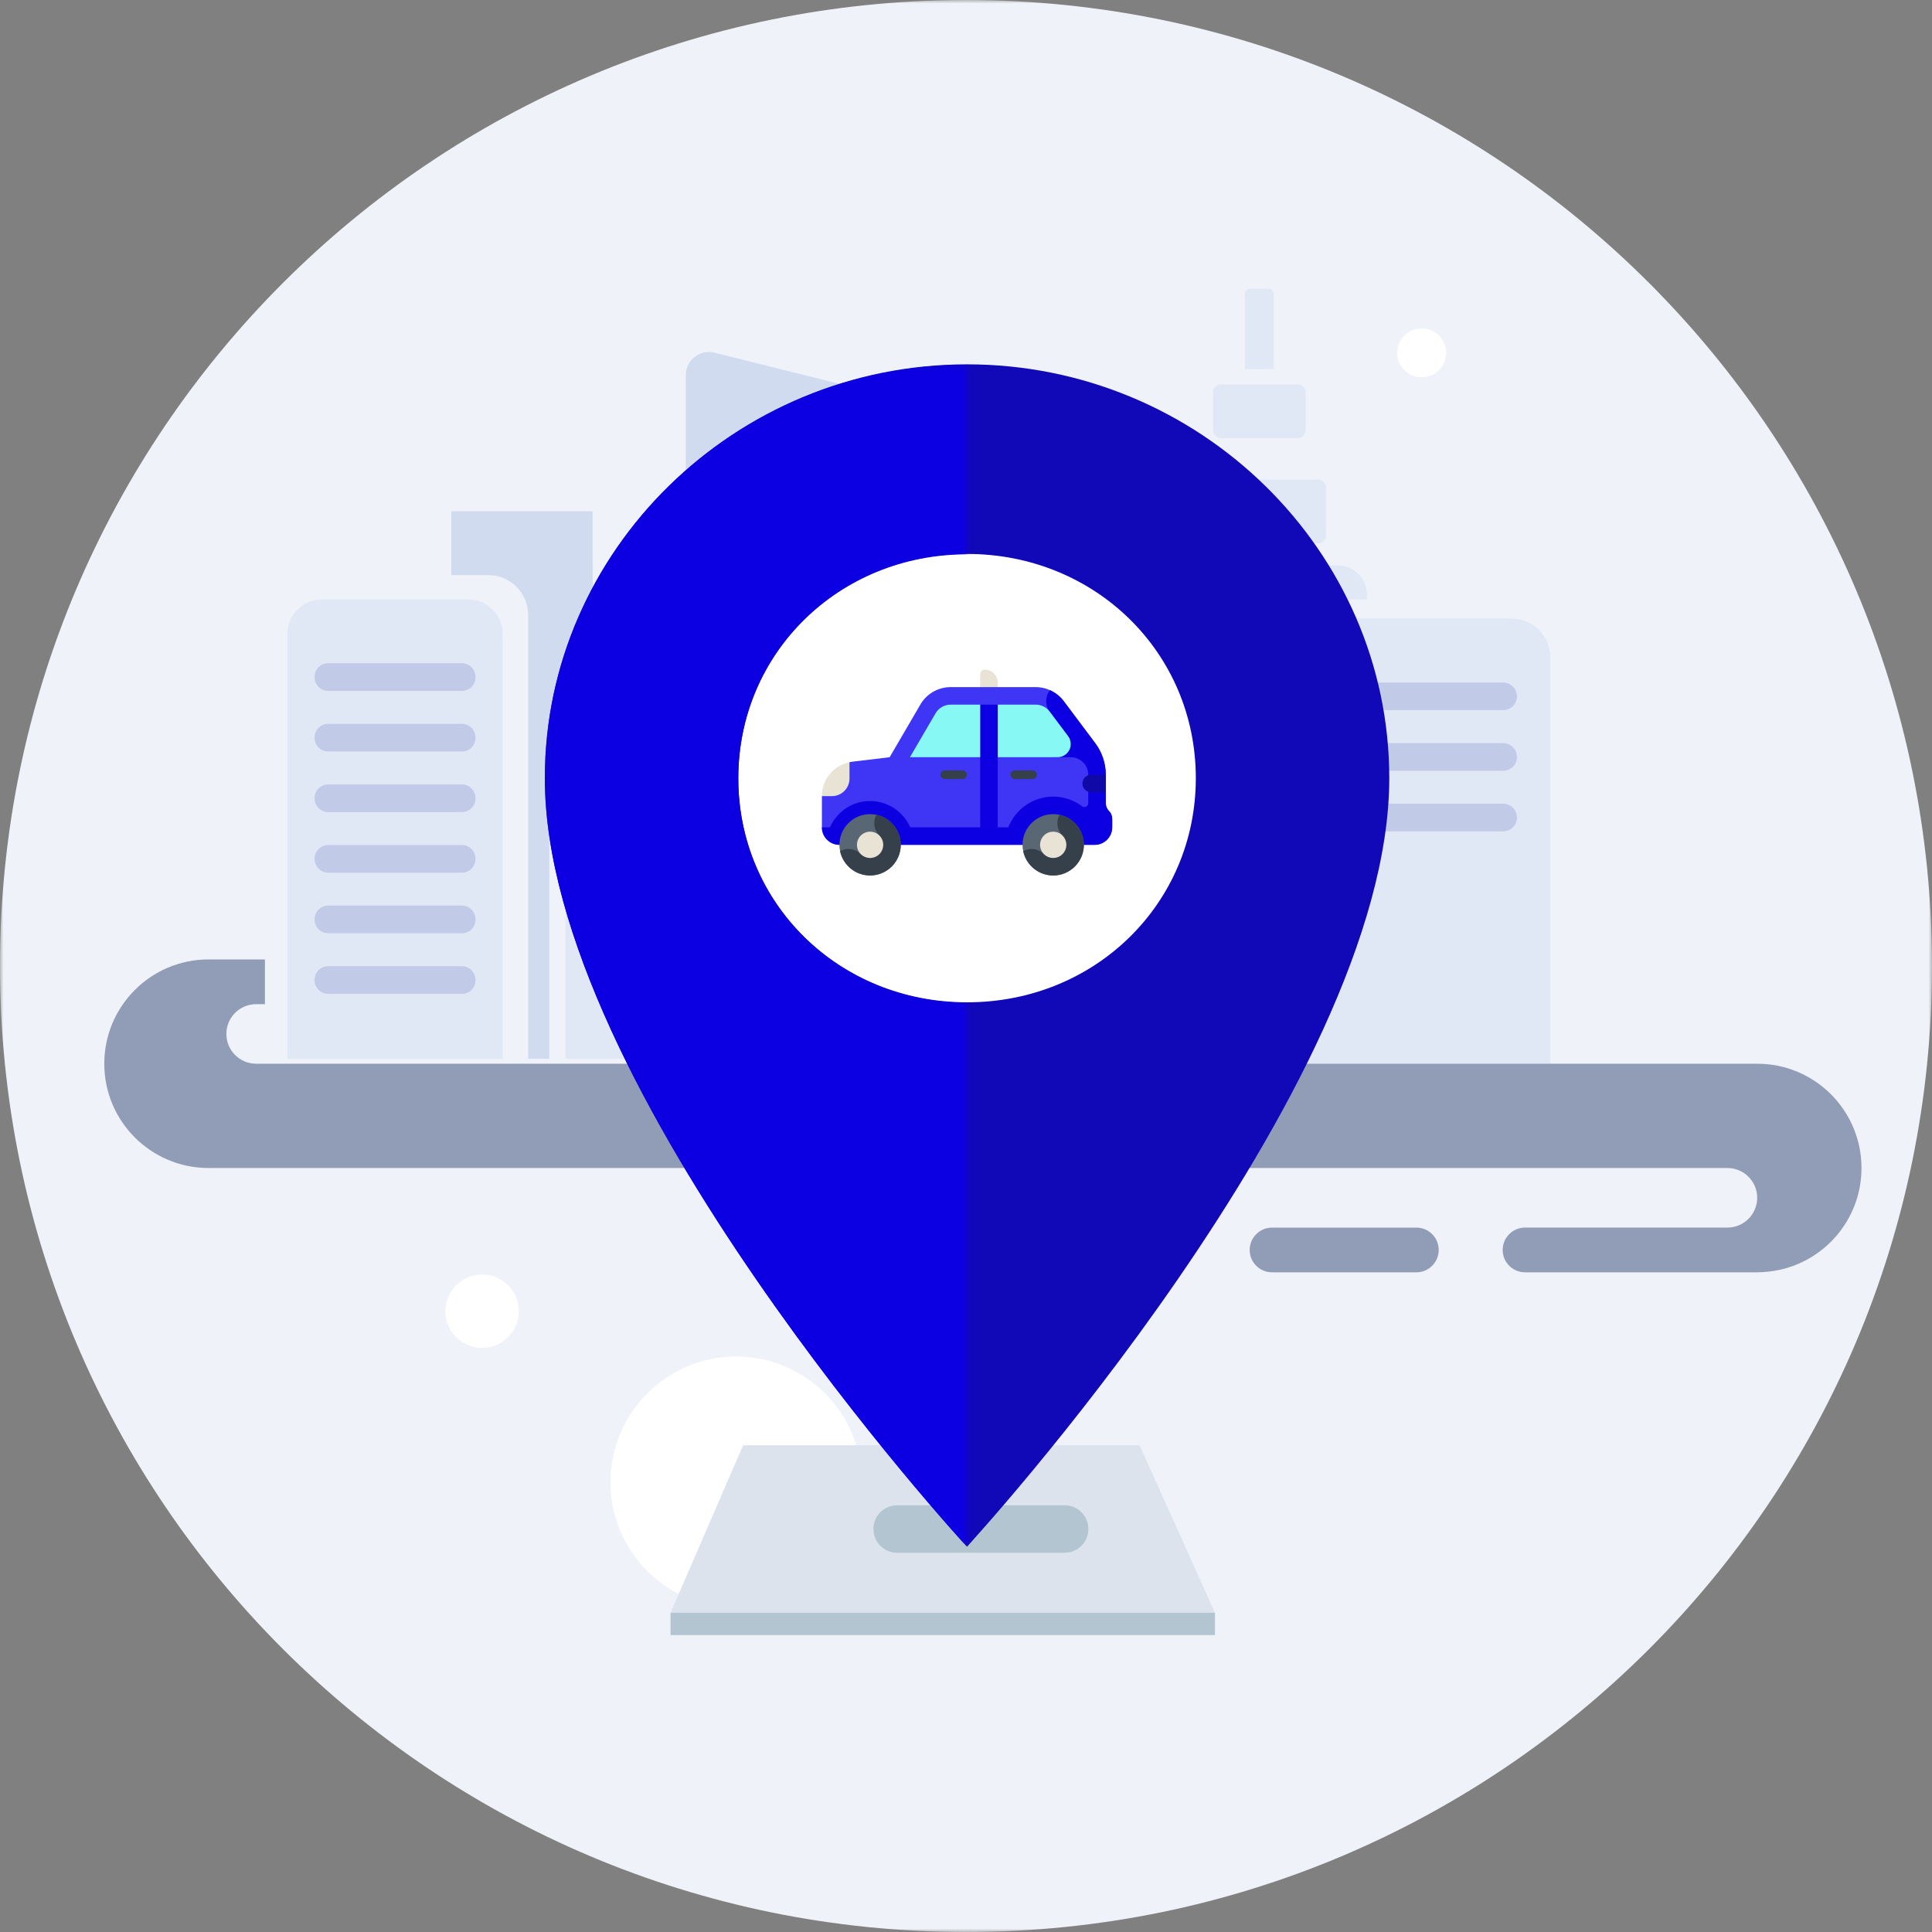 <svg width="278" height="278" viewBox="0 0 278 278" fill="none" xmlns="http://www.w3.org/2000/svg">
  <rect x="0" y="0" width="278" height="278" fill="#808080" stroke="none"/>
  <mask id="mask0_1952_5641" style="mask-type:luminance" maskUnits="userSpaceOnUse" x="0" y="0"
    width="278" height="278">
    <path fill-rule="evenodd" clip-rule="evenodd" d="M0 0H278V278H0V0Z" fill="white" />
  </mask>
  <g mask="url(#mask0_1952_5641)">
    <path fill-rule="evenodd" clip-rule="evenodd"
      d="M139 0C62.233 0 0 62.233 0 139C0 215.767 62.233 278 139 278C215.767 278 278 215.767 278 139C278 62.233 215.767 0 139 0Z"
      fill="#EFF3F9" />
  </g>
  <path fill-rule="evenodd" clip-rule="evenodd"
    d="M105.924 231.359C95.94 231.359 87.846 223.265 87.846 213.281C87.846 203.296 95.94 195.203 105.924 195.203C115.908 195.203 124.002 203.296 124.002 213.281C124.002 223.265 115.908 231.359 105.924 231.359Z"
    fill="white" />
  <path fill-rule="evenodd" clip-rule="evenodd"
    d="M69.366 193.945C66.452 193.945 64.089 191.583 64.089 188.668C64.089 185.754 66.452 183.391 69.366 183.391C72.281 183.391 74.643 185.754 74.643 188.668C74.643 191.583 72.281 193.945 69.366 193.945Z"
    fill="white" />
  <path fill-rule="evenodd" clip-rule="evenodd"
    d="M155.908 220.314C153.966 220.314 152.392 218.739 152.392 216.797C152.392 214.855 153.966 213.281 155.908 213.281C157.85 213.281 159.424 214.855 159.424 216.797C159.424 218.739 157.85 220.314 155.908 220.314Z"
    fill="white" />
  <path fill-rule="evenodd" clip-rule="evenodd"
    d="M204.568 54.294C202.626 54.294 201.052 52.72 201.052 50.778C201.052 48.836 202.626 47.262 204.568 47.262C206.51 47.262 208.084 48.836 208.084 50.778C208.084 52.72 206.51 54.294 204.568 54.294Z"
    fill="white" />
  <path fill-rule="evenodd" clip-rule="evenodd"
    d="M188.822 86.237H196.695V85.552C196.695 83.239 194.82 81.363 192.506 81.363H169.908C167.595 81.363 165.72 83.239 165.72 85.552V152.349H183.282V91.777C183.282 88.717 185.762 86.237 188.822 86.237Z"
    fill="#E0E8F6" />
  <mask id="mask1_1952_5641" style="mask-type:luminance" maskUnits="userSpaceOnUse" x="0" y="0"
    width="278" height="278">
    <path fill-rule="evenodd" clip-rule="evenodd" d="M0 278H278V0H0V278Z" fill="white" />
  </mask>
  <g mask="url(#mask1_1952_5641)">
    <path fill-rule="evenodd" clip-rule="evenodd"
      d="M141.945 152.352H161.151V94.562H141.945V152.352Z" fill="#D0DBF0" />
    <path fill-rule="evenodd" clip-rule="evenodd"
      d="M189.643 78.188H172.772C172.127 78.188 171.605 77.666 171.605 77.021V70.175C171.605 69.531 172.127 69.008 172.772 69.008H189.643C190.288 69.008 190.81 69.531 190.81 70.175V77.021C190.81 77.666 190.288 78.188 189.643 78.188Z"
      fill="#E0E8F6" />
    <path fill-rule="evenodd" clip-rule="evenodd"
      d="M137.784 152.351H98.684V53.966C98.684 51.807 100.712 50.222 102.808 50.745L135.267 58.842C136.746 59.211 137.784 60.539 137.784 62.063V152.351Z"
      fill="#D0DBF0" />
    <path fill-rule="evenodd" clip-rule="evenodd"
      d="M81.351 152.349V118.342C81.351 115.293 83.823 112.82 86.873 112.82H93.136V152.349H81.351Z"
      fill="#E0E8F6" />
    <path fill-rule="evenodd" clip-rule="evenodd"
      d="M179.821 145.877C179.011 145.877 178.354 145.221 178.354 144.411V92.79C178.354 91.98 179.011 91.324 179.821 91.324C180.631 91.324 181.287 91.98 181.287 92.79V144.411C181.287 145.221 180.631 145.877 179.821 145.877Z"
      fill="#C0CBE2" />
    <path fill-rule="evenodd" clip-rule="evenodd"
      d="M171.684 145.877C170.874 145.877 170.218 145.221 170.218 144.411V92.79C170.218 91.98 170.874 91.324 171.684 91.324C172.494 91.324 173.15 91.98 173.15 92.79V144.411C173.15 145.221 172.494 145.877 171.684 145.877Z"
      fill="#C0CBE2" />
    <path fill-rule="evenodd" clip-rule="evenodd"
      d="M130.369 73.598H107.22C105.953 73.598 104.926 72.57 104.926 71.303C104.926 70.035 105.953 69.008 107.22 69.008H130.369C131.637 69.008 132.664 70.035 132.664 71.303C132.664 72.57 131.637 73.598 130.369 73.598Z"
      fill="#C1CAE7" />
    <path fill-rule="evenodd" clip-rule="evenodd"
      d="M130.369 83.66H107.22C105.953 83.66 104.926 82.633 104.926 81.366C104.926 80.098 105.953 79.07 107.22 79.07H130.369C131.637 79.07 132.664 80.098 132.664 81.366C132.664 82.633 131.637 83.66 130.369 83.66Z"
      fill="#C1CAE7" />
    <path fill-rule="evenodd" clip-rule="evenodd"
      d="M130.369 93.723H107.22C105.953 93.723 104.926 92.695 104.926 91.427C104.926 90.16 105.953 89.133 107.22 89.133H130.369C131.637 89.133 132.664 90.16 132.664 91.427C132.664 92.695 131.637 93.723 130.369 93.723Z"
      fill="#C1CAE7" />
    <path fill-rule="evenodd" clip-rule="evenodd"
      d="M130.369 103.786H107.22C105.953 103.786 104.926 102.758 104.926 101.491C104.926 100.223 105.953 99.195 107.22 99.195H130.369C131.637 99.195 132.664 100.223 132.664 101.491C132.664 102.758 131.637 103.786 130.369 103.786Z"
      fill="#C1CAE7" />
    <path fill-rule="evenodd" clip-rule="evenodd"
      d="M130.369 113.844H107.22C105.953 113.844 104.926 112.816 104.926 111.549C104.926 110.282 105.953 109.254 107.22 109.254H130.369C131.637 109.254 132.664 110.282 132.664 111.549C132.664 112.816 131.637 113.844 130.369 113.844Z"
      fill="#C1CAE7" />
    <path fill-rule="evenodd" clip-rule="evenodd"
      d="M130.369 123.907H107.22C105.953 123.907 104.926 122.879 104.926 121.611C104.926 120.344 105.953 119.316 107.22 119.316H130.369C131.637 119.316 132.664 120.344 132.664 121.611C132.664 122.879 131.637 123.907 130.369 123.907Z"
      fill="#C1CAE7" />
    <path fill-rule="evenodd" clip-rule="evenodd"
      d="M130.369 133.969H107.22C105.953 133.969 104.926 132.941 104.926 131.674C104.926 130.407 105.953 129.379 107.22 129.379H130.369C131.637 129.379 132.664 130.407 132.664 131.674C132.664 132.941 131.637 133.969 130.369 133.969Z"
      fill="#C1CAE7" />
    <path fill-rule="evenodd" clip-rule="evenodd"
      d="M130.369 144.032H107.22C105.953 144.032 104.926 143.004 104.926 141.737C104.926 140.468 105.953 139.441 107.22 139.441H130.369C131.637 139.441 132.664 140.468 132.664 141.737C132.664 143.004 131.637 144.032 130.369 144.032Z"
      fill="#C1CAE7" />
    <path fill-rule="evenodd" clip-rule="evenodd"
      d="M72.332 152.35H41.356V91.246C41.356 88.48 43.598 86.238 46.364 86.238H67.325C70.09 86.238 72.332 88.48 72.332 91.246V152.35Z"
      fill="#E0E8F6" />
    <path fill-rule="evenodd" clip-rule="evenodd"
      d="M66.467 99.412H47.222C46.144 99.412 45.27 98.538 45.27 97.46V97.386C45.27 96.308 46.144 95.434 47.222 95.434H66.467C67.545 95.434 68.419 96.308 68.419 97.386V97.46C68.419 98.538 67.545 99.412 66.467 99.412Z"
      fill="#C1CAE7" />
    <path fill-rule="evenodd" clip-rule="evenodd"
      d="M66.467 108.134H47.222C46.144 108.134 45.27 107.261 45.27 106.183V106.109C45.27 105.03 46.144 104.156 47.222 104.156H66.467C67.545 104.156 68.419 105.03 68.419 106.109V106.183C68.419 107.261 67.545 108.134 66.467 108.134Z"
      fill="#C1CAE7" />
    <path fill-rule="evenodd" clip-rule="evenodd"
      d="M66.467 116.853H47.222C46.144 116.853 45.27 115.98 45.27 114.901V114.827C45.27 113.749 46.144 112.875 47.222 112.875H66.467C67.545 112.875 68.419 113.749 68.419 114.827V114.901C68.419 115.98 67.545 116.853 66.467 116.853Z"
      fill="#C1CAE7" />
    <path fill-rule="evenodd" clip-rule="evenodd"
      d="M66.467 125.572H47.222C46.144 125.572 45.27 124.698 45.27 123.62V123.546C45.27 122.468 46.144 121.594 47.222 121.594H66.467C67.545 121.594 68.419 122.468 68.419 123.546V123.62C68.419 124.698 67.545 125.572 66.467 125.572Z"
      fill="#C1CAE7" />
    <path fill-rule="evenodd" clip-rule="evenodd"
      d="M66.467 134.29H47.222C46.144 134.29 45.27 133.416 45.27 132.339V132.265C45.27 131.187 46.144 130.312 47.222 130.312H66.467C67.545 130.312 68.419 131.187 68.419 132.265V132.339C68.419 133.416 67.545 134.29 66.467 134.29Z"
      fill="#C1CAE7" />
    <path fill-rule="evenodd" clip-rule="evenodd"
      d="M66.467 143.008H47.222C46.144 143.008 45.27 142.135 45.27 141.057V140.983C45.27 139.905 46.144 139.031 47.222 139.031H66.467C67.545 139.031 68.419 139.905 68.419 140.983V141.057C68.419 142.135 67.545 143.008 66.467 143.008Z"
      fill="#C1CAE7" />
    <path fill-rule="evenodd" clip-rule="evenodd"
      d="M223.07 155.123H185.155V94.551C185.155 91.491 187.635 89.012 190.694 89.012H217.53C220.59 89.012 223.07 91.491 223.07 94.551V155.123Z"
      fill="#E0E8F6" />
    <path fill-rule="evenodd" clip-rule="evenodd"
      d="M216.291 102.189H191.933C190.835 102.189 189.945 101.299 189.945 100.2C189.945 99.102 190.835 98.211 191.933 98.211H216.291C217.39 98.211 218.281 99.102 218.281 100.2C218.281 101.299 217.39 102.189 216.291 102.189Z"
      fill="#C1CAE7" />
    <path fill-rule="evenodd" clip-rule="evenodd"
      d="M216.291 110.908H191.933C190.835 110.908 189.945 110.017 189.945 108.918C189.945 107.82 190.835 106.93 191.933 106.93H216.291C217.39 106.93 218.281 107.82 218.281 108.918C218.281 110.017 217.39 110.908 216.291 110.908Z"
      fill="#C1CAE7" />
    <path fill-rule="evenodd" clip-rule="evenodd"
      d="M216.291 119.626H191.933C190.835 119.626 189.945 118.736 189.945 117.637C189.945 116.539 190.835 115.648 191.933 115.648H216.291C217.39 115.648 218.281 116.539 218.281 117.637C218.281 118.736 217.39 119.626 216.291 119.626Z"
      fill="#C1CAE7" />
    <path fill-rule="evenodd" clip-rule="evenodd"
      d="M90.772 89.132C87.737 89.132 85.276 86.672 85.276 83.637V73.562H64.935V82.753H70.257C73.43 82.753 76.002 85.325 76.002 88.497V152.351H79.036V116.262C79.036 112.894 81.765 110.164 85.133 110.164H93.136V89.132H90.772Z"
      fill="#D0DBF0" />
    <path fill-rule="evenodd" clip-rule="evenodd"
      d="M186.71 63.056H175.705C175.06 63.056 174.537 62.534 174.537 61.888V56.468C174.537 55.823 175.06 55.301 175.705 55.301H186.71C187.355 55.301 187.877 55.823 187.877 56.468V61.888C187.877 62.534 187.355 63.056 186.71 63.056Z"
      fill="#E0E8F6" />
    <path fill-rule="evenodd" clip-rule="evenodd"
      d="M183.283 53.116H179.133V42.331C179.133 41.892 179.489 41.535 179.928 41.535H182.487C182.927 41.535 183.283 41.892 183.283 42.331V53.116Z"
      fill="#E0E8F6" />
    <path fill-rule="evenodd" clip-rule="evenodd"
      d="M193.575 162.523H71.539C69.817 162.523 68.418 161.126 68.418 159.402C68.418 157.679 69.817 156.281 71.539 156.281H193.575C195.298 156.281 196.695 157.679 196.695 159.402C196.695 161.126 195.298 162.523 193.575 162.523Z"
      fill="#7E89A0" />
    <path fill-rule="evenodd" clip-rule="evenodd"
      d="M267.854 168.069C267.854 159.781 261.135 153.061 252.847 153.061H241.416H233.681H36.858C34.491 153.061 32.573 151.143 32.573 148.776C32.573 146.409 34.491 144.49 36.858 144.49H38.121V138.055H30.012C21.724 138.055 15.005 144.773 15.005 153.061C15.005 161.35 21.724 168.069 30.012 168.069H237.84H248.561C250.929 168.069 252.847 169.988 252.847 172.354C252.847 174.721 250.929 176.64 248.561 176.64H240.538H219.442C217.664 176.64 216.223 178.081 216.223 179.858C216.223 181.636 217.664 183.076 219.442 183.076H253.024V183.067C261.23 182.971 267.854 176.297 267.854 168.069Z"
      fill="#919DB6" />
    <path fill-rule="evenodd" clip-rule="evenodd"
      d="M203.801 176.641H183.038C181.261 176.641 179.82 178.082 179.82 179.859C179.82 181.637 181.261 183.077 183.038 183.077H203.801C205.578 183.077 207.019 181.637 207.019 179.859C207.019 178.082 205.578 176.641 203.801 176.641Z"
      fill="#919DB6" />
    <path fill-rule="evenodd" clip-rule="evenodd"
      d="M106.932 207.961H163.979L174.825 232.065H96.487L106.932 207.961Z" fill="#DCE3ED" />
    <path fill-rule="evenodd" clip-rule="evenodd"
      d="M96.488 235.276H174.826V232.062H96.488V235.276Z" fill="#B3C5D0" />
    <path fill-rule="evenodd" clip-rule="evenodd"
      d="M153.196 223.427H129.091C127.205 223.427 125.677 221.899 125.677 220.012C125.677 218.127 127.205 216.598 129.091 216.598H153.196C155.081 216.598 156.61 218.127 156.61 220.012C156.61 221.899 155.081 223.427 153.196 223.427Z"
      fill="#B3C5D0" />
    <path fill-rule="evenodd" clip-rule="evenodd"
      d="M139.151 152.684C115.887 152.684 97.602 134.765 97.602 111.967C97.602 89.168 115.886 71.25 139.151 71.25C162.415 71.25 180.699 89.168 180.699 111.967C180.699 134.765 162.414 152.684 139.151 152.684Z"
      fill="white" />
    <path fill-rule="evenodd" clip-rule="evenodd"
      d="M139.151 144.225C120.719 144.225 106.232 130.028 106.232 111.966C106.232 93.903 120.719 79.707 139.151 79.707C157.582 79.707 172.069 93.903 172.069 111.966C172.069 130.028 157.581 144.225 139.151 144.225ZM139.151 52.426C105.734 52.426 78.395 79.217 78.395 111.966C78.395 156.621 139.151 222.541 139.151 222.541C139.151 222.541 199.906 156.621 199.906 111.966C199.906 79.217 172.568 52.426 139.151 52.426Z"
      fill="#1108B7" />
  </g>
  <mask id="mask2_1952_5641" style="mask-type:luminance" maskUnits="userSpaceOnUse" x="78" y="52"
    width="62" height="171">
    <path fill-rule="evenodd" clip-rule="evenodd"
      d="M78.395 52.48H139.15V222.596H78.395V52.48Z" fill="white" />
  </mask>
  <g mask="url(#mask2_1952_5641)">
    <path fill-rule="evenodd" clip-rule="evenodd"
      d="M139.151 144.28C120.719 144.28 106.232 130.083 106.232 112.021C106.232 93.958 120.719 79.762 139.151 79.762C157.582 79.762 172.069 93.958 172.069 112.021C172.069 130.083 157.581 144.28 139.151 144.28ZM139.151 52.48C105.734 52.48 78.395 79.273 78.395 112.021C78.395 156.677 139.151 222.596 139.151 222.596C139.151 222.596 199.906 156.677 199.906 112.021C199.906 79.273 172.568 52.48 139.151 52.48Z"
      fill="#0C00E3" />
  </g>
  <path fill-rule="evenodd" clip-rule="evenodd"
    d="M141.042 96.978V99.709H143.564V98.238C143.564 97.195 142.717 96.348 141.673 96.348C141.325 96.348 141.042 96.63 141.042 96.978Z"
    fill="#E9E3D5" />
  <path fill-rule="evenodd" clip-rule="evenodd"
    d="M159.568 116.683C159.267 116.386 159.113 115.971 159.113 115.547V111.478C159.113 109.842 158.581 108.249 157.599 106.94L153.06 100.888C152.108 99.618 150.613 98.871 149.026 98.871H136.794C135.001 98.871 133.342 99.823 132.438 101.373L128.014 108.957L122.717 109.593C122.554 109.612 122.394 109.638 122.235 109.673L118.265 114.557V119.043C118.265 120.435 119.393 121.565 120.785 121.565H157.515C158.908 121.565 160.037 120.435 160.037 119.043V117.806C160.037 117.384 159.868 116.98 159.568 116.683Z"
    fill="#3E35F5" />
  <path fill-rule="evenodd" clip-rule="evenodd"
    d="M159.569 116.683C159.267 116.385 159.113 115.97 159.113 115.546V113.999V111.477C159.113 109.906 158.613 108.29 157.599 106.939L153.06 100.886C152.541 100.194 151.859 99.658 151.09 99.312C150.389 100.189 150.339 101.46 151.044 102.399L153.975 106.307L151.384 108.956H154.054C155.438 108.956 156.583 110.066 156.591 111.45V111.477V115.546V115.563C156.592 116.022 156.074 116.297 155.709 116.021C154.549 115.147 153.108 114.629 151.548 114.629C148.613 114.629 146.101 116.462 145.09 119.042H143.563V101.391H141.041V119.042H130.974C129.999 116.818 127.779 115.26 125.199 115.26C122.619 115.26 120.399 116.818 119.425 119.042H118.265C118.265 120.434 119.393 121.564 120.785 121.564H157.515C158.908 121.564 160.037 120.434 160.037 119.042V117.853C160.037 117.417 159.879 116.988 159.569 116.683Z"
    fill="#0C00E3" />
  <path fill-rule="evenodd" clip-rule="evenodd"
    d="M135.957 112.108H138.479C138.827 112.108 139.109 111.825 139.109 111.478C139.109 111.13 138.827 110.848 138.479 110.848H135.957C135.609 110.848 135.327 111.13 135.327 111.478C135.327 111.825 135.609 112.108 135.957 112.108Z"
    fill="#35404A" />
  <path fill-rule="evenodd" clip-rule="evenodd"
    d="M146.043 112.108H148.564C148.912 112.108 149.195 111.825 149.195 111.478C149.195 111.13 148.912 110.848 148.564 110.848H146.043C145.694 110.848 145.412 111.13 145.412 111.478C145.412 111.825 145.694 112.108 146.043 112.108Z"
    fill="#35404A" />
  <path fill-rule="evenodd" clip-rule="evenodd"
    d="M134.616 102.642L130.933 108.955H141.042V101.391H136.794C135.901 101.391 135.066 101.87 134.616 102.642Z"
    fill="#87F8F4" />
  <path fill-rule="evenodd" clip-rule="evenodd"
    d="M153.691 105.929L151.043 102.399C150.567 101.763 149.82 101.391 149.026 101.391H143.563V108.955H152.178C153.222 108.955 154.069 108.108 154.069 107.064C154.069 106.655 153.937 106.256 153.691 105.929Z"
    fill="#87F8F4" />
  <path fill-rule="evenodd" clip-rule="evenodd"
    d="M157.012 111.477C156.315 111.477 155.751 112.041 155.751 112.737C155.751 113.434 156.315 113.998 157.012 113.998H159.113V111.477H157.012Z"
    fill="#1008A7" />
  <path fill-rule="evenodd" clip-rule="evenodd"
    d="M118.955 112.011C118.951 112.017 118.947 112.025 118.943 112.032C118.899 112.108 118.856 112.186 118.816 112.264C118.462 112.957 118.265 113.738 118.265 114.556H119.713C121.107 114.556 122.235 113.428 122.235 112.035V109.672C120.869 109.968 119.666 110.806 118.955 112.011Z"
    fill="#E9E3D5" />
  <path fill-rule="evenodd" clip-rule="evenodd"
    d="M125.198 125.974C122.765 125.974 120.786 123.995 120.786 121.561C120.786 119.127 122.765 117.148 125.198 117.148C127.631 117.148 129.611 119.127 129.611 121.561C129.611 123.995 127.631 125.974 125.198 125.974Z"
    fill="#596775" />
  <path fill-rule="evenodd" clip-rule="evenodd"
    d="M126.101 117.242C125.583 118.198 125.728 119.417 126.535 120.225L123.861 122.899C123.053 122.091 121.834 121.946 120.879 122.464C121.297 124.465 123.074 125.974 125.198 125.974C127.631 125.974 129.611 123.995 129.611 121.562C129.611 119.437 128.102 117.66 126.101 117.242Z"
    fill="#35404A" />
  <path fill-rule="evenodd" clip-rule="evenodd"
    d="M127.09 121.563C127.09 122.608 126.243 123.455 125.198 123.455C124.154 123.455 123.308 122.608 123.308 121.563C123.308 120.519 124.154 119.672 125.198 119.672C126.243 119.672 127.09 120.519 127.09 121.563Z"
    fill="#E9E3D5" />
  <path fill-rule="evenodd" clip-rule="evenodd"
    d="M151.548 125.974C149.115 125.974 147.135 123.995 147.135 121.561C147.135 119.127 149.115 117.148 151.548 117.148C153.981 117.148 155.961 119.127 155.961 121.561C155.961 123.995 153.981 125.974 151.548 125.974Z"
    fill="#596775" />
  <path fill-rule="evenodd" clip-rule="evenodd"
    d="M152.45 117.242C151.933 118.198 152.077 119.417 152.885 120.225L150.211 122.899C149.403 122.091 148.184 121.946 147.229 122.464C147.646 124.465 149.424 125.974 151.548 125.974C153.981 125.974 155.961 123.995 155.961 121.562C155.961 119.437 154.452 117.66 152.45 117.242Z"
    fill="#35404A" />
  <path fill-rule="evenodd" clip-rule="evenodd"
    d="M153.439 121.563C153.439 122.608 152.592 123.455 151.548 123.455C150.504 123.455 149.657 122.608 149.657 121.563C149.657 120.519 150.504 119.672 151.548 119.672C152.592 119.672 153.439 120.519 153.439 121.563Z"
    fill="#E9E3D5" />
</svg>